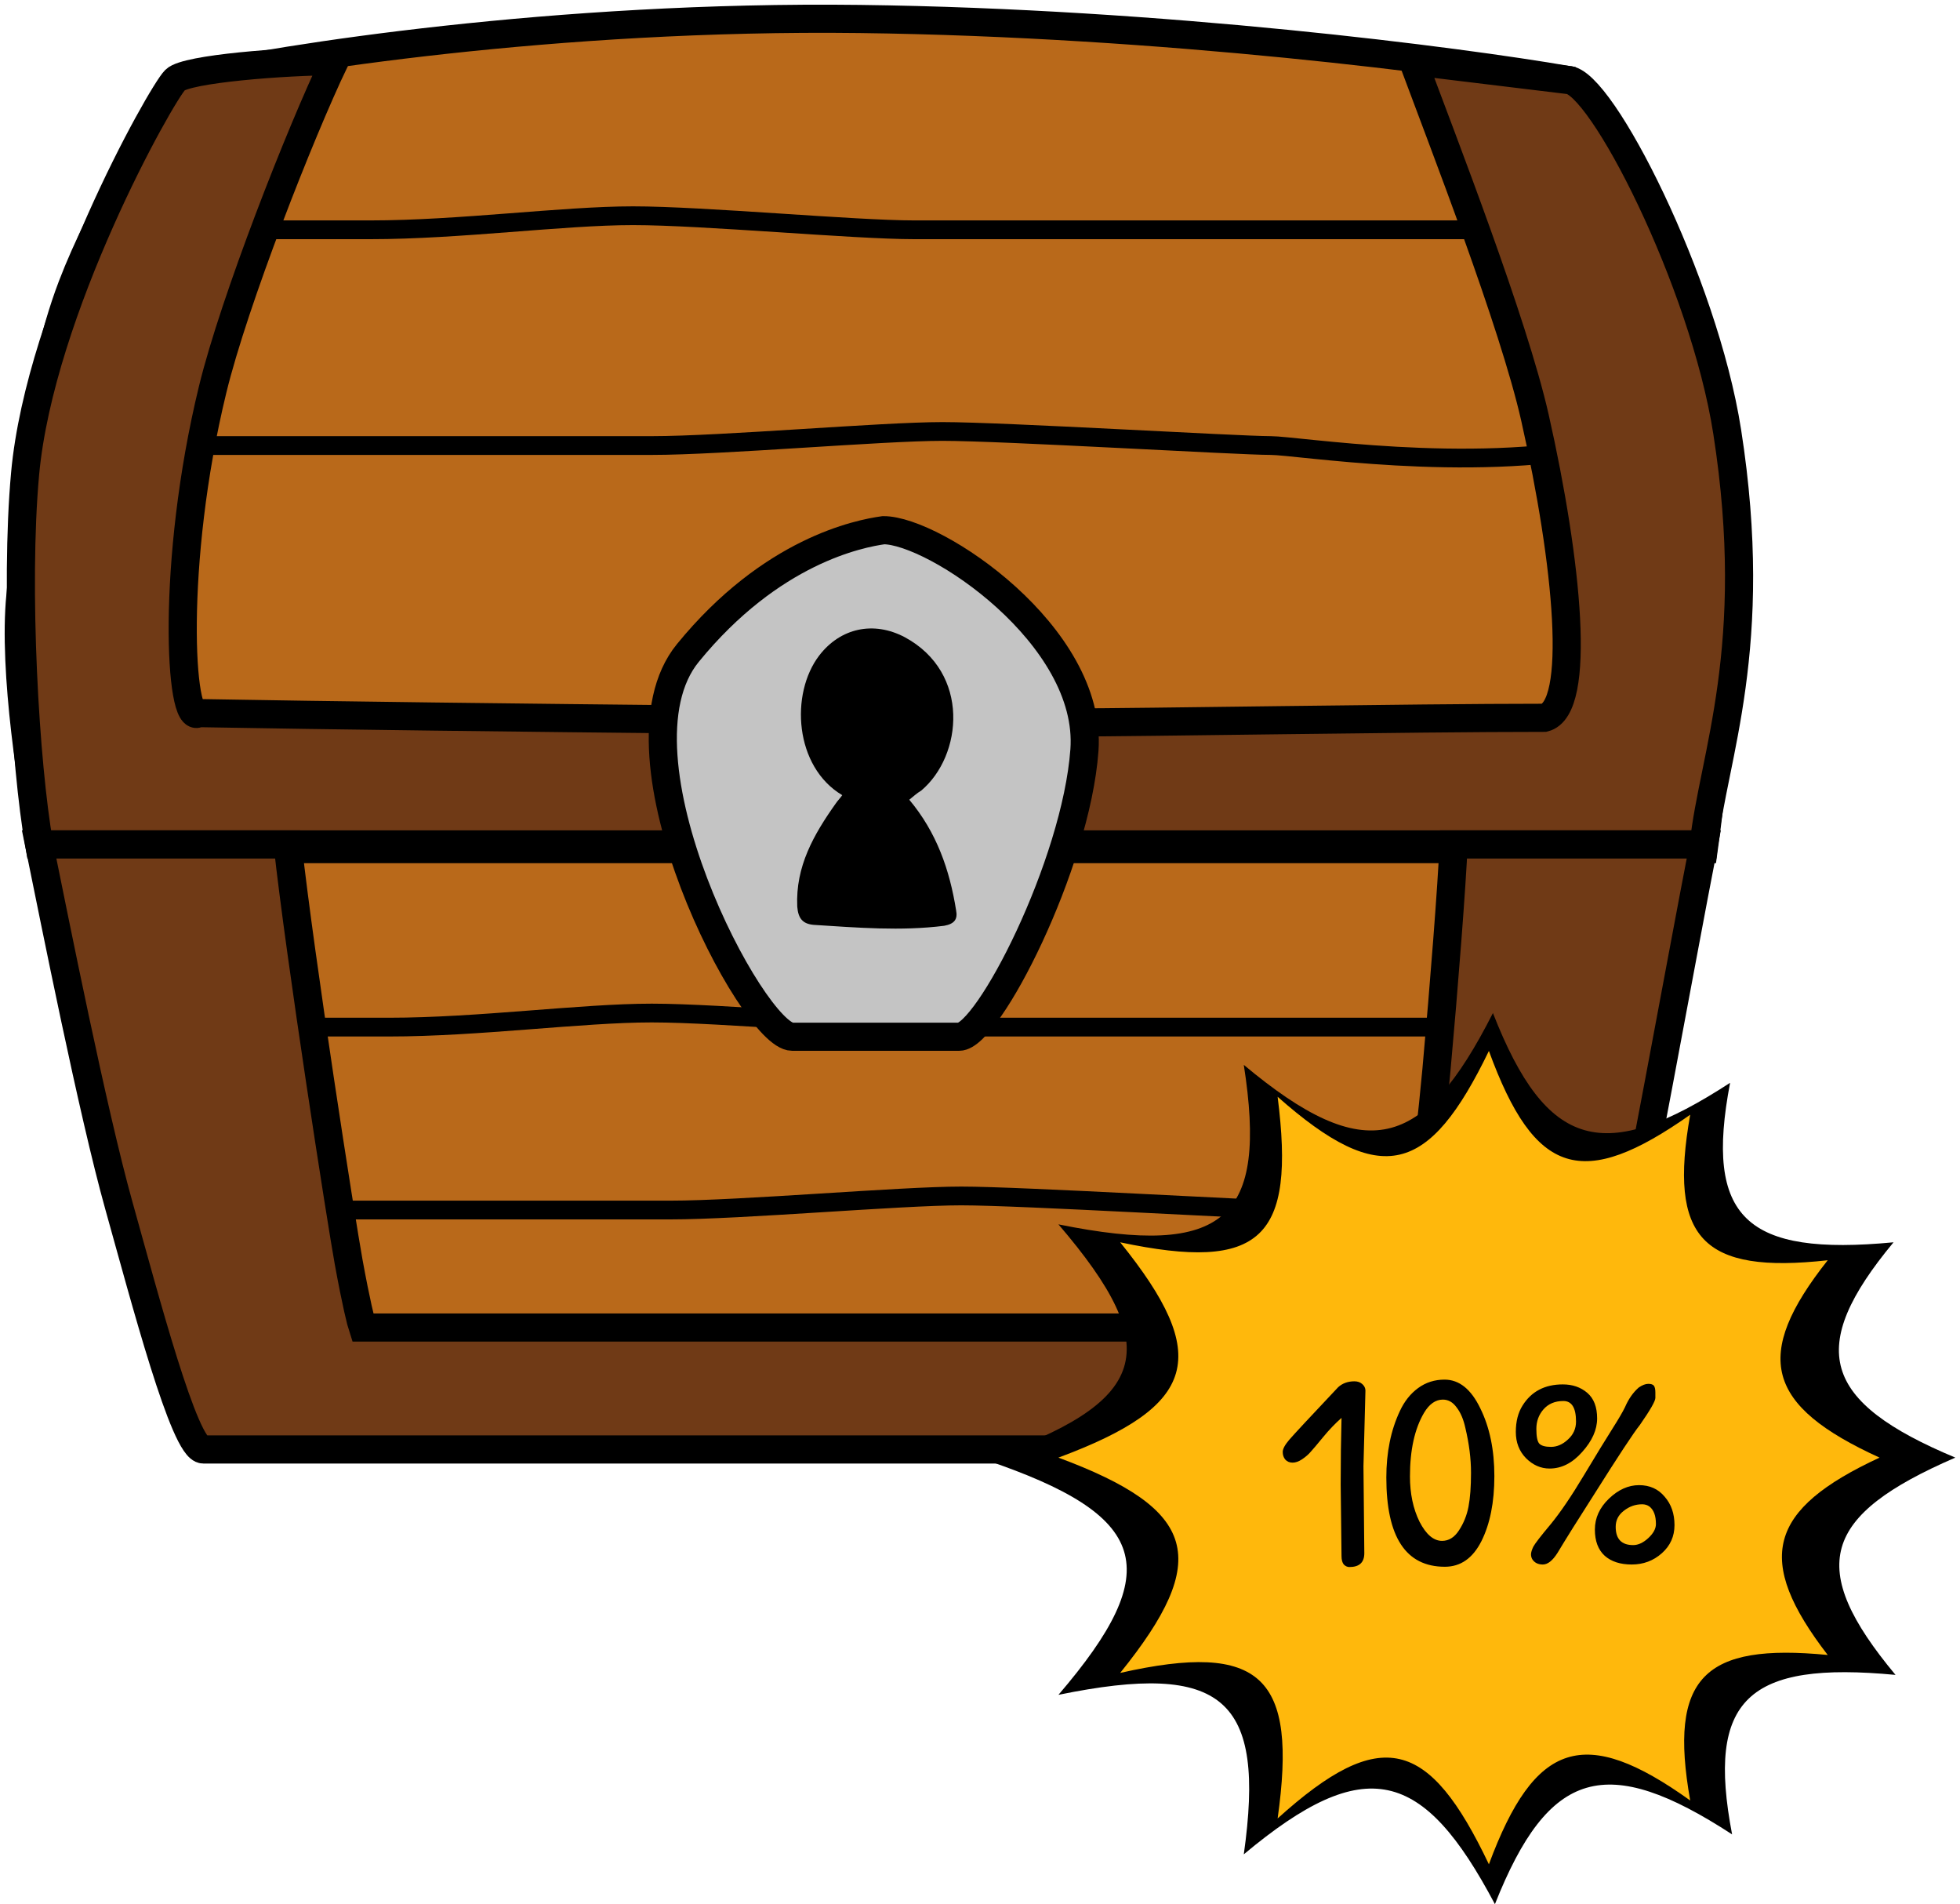 <svg width="209" height="203" viewBox="0 0 209 203" fill="none" xmlns="http://www.w3.org/2000/svg">
<path d="M21.175 155.023H165.675C169.675 152.223 178.342 110.523 182.175 90.023L4.175 91.523C4.342 92.69 5.075 97.323 6.675 106.523C8.275 115.723 17.009 142.69 21.175 155.023Z" fill="#B9691A" stroke="black"/>
<path d="M91.675 2.023C59.275 1.623 30.175 6.189 19.675 8.523C17.009 12.356 10.875 22.123 7.675 30.523C3.675 41.023 3.175 53.523 2.175 63.523C1.375 71.523 3.509 84.857 4.675 90.523H181.675C182.842 82.19 184.875 61.723 183.675 46.523C182.475 31.323 172.175 14.856 167.175 8.523C155.509 6.523 124.075 2.423 91.675 2.023Z" fill="#B9691A" stroke="black" stroke-width="3"/>
<path d="M15 24.498C20 24.498 31.9 24.498 39.5 24.498C49 24.498 60 22.998 67.5 22.998C75 22.998 91 24.498 97.5 24.498C104 24.498 129.5 24.498 133 24.498C135.8 24.498 156.667 24.498 168 24.498" stroke="black" stroke-width="2"/>
<path d="M17 109.498C22 109.498 33.9 109.498 41.5 109.498C51 109.498 62 107.998 69.5 107.998C77 107.998 93 109.498 99.5 109.498C106 109.498 131.5 109.498 135 109.498C137.8 109.498 158.667 109.498 170 109.498" stroke="black" stroke-width="2"/>
<path d="M18 47.498C23 47.498 32.9 47.498 40.5 47.498C50 47.498 62 47.498 69.5 47.498C77 47.498 94 45.998 100.5 45.998C107 45.998 132 47.498 135.5 47.498C138.3 47.498 156.5 50.498 171 47.498" stroke="black" stroke-width="2"/>
<path d="M20 128.998C25 128.998 34.9 128.998 42.5 128.998C52 128.998 64 128.998 71.5 128.998C79 128.998 96 127.498 102.5 127.498C109 127.498 134 128.998 137.5 128.998C140.3 128.998 158.5 131.998 173 128.998" stroke="black" stroke-width="2"/>
<path d="M22.675 41.523C24.976 32.067 32.009 14.19 35.675 6.523C30.509 6.523 19.875 7.323 18.675 8.523C17.175 10.023 4.267 33.023 2.675 50.523C1.567 62.711 2.675 81.523 4.175 90.023H181.675C182.675 80.69 187.769 69.023 184.175 46.023C181.675 30.023 170.675 8.523 167.175 8.523L150.675 6.523C153.842 15.023 161.388 34.394 163.675 44.523C167.175 60.023 168.676 75.523 164.675 76.523C150.509 76.523 121.675 77.023 113.675 77.023C105.675 77.023 49.009 76.523 21.175 76.023C19.175 77.523 18.175 60.023 22.675 41.523Z" fill="#703A16" stroke="black" stroke-width="3"/>
<path d="M84.475 110.523H92.265H102.281C105.339 110.523 114.745 92.196 115.635 79.978C116.526 67.76 99.675 56.523 94.211 56.523C91.614 56.887 82.249 58.705 73.347 69.614C64.444 80.523 80.3 110.523 84.475 110.523Z" fill="#C4C4C4" stroke="black" stroke-width="3"/>
<path d="M96.958 85.257C99.895 88.763 101.266 92.755 101.951 97.04C102.147 98.013 101.756 98.5 100.679 98.695C96.077 99.279 91.377 98.89 86.776 98.598C85.601 98.5 85.111 97.916 85.013 96.65C84.818 92.366 86.776 88.958 89.126 85.647C89.321 85.355 89.615 85.063 89.811 84.77C84.72 81.752 84.23 73.962 87.363 69.872C89.615 66.951 93.14 66.172 96.469 67.925C103.518 71.722 102.637 80.583 98.231 84.284C97.742 84.576 97.448 84.868 96.958 85.257Z" fill="black"/>
<path d="M37.175 134.523C36.375 130.123 32.009 102.19 30.675 90.023H4.175C5.842 98.19 9.875 118.523 12.675 128.523C15.475 138.523 19.675 154.523 21.675 154.523H91.675H165.675C168.175 154.523 171.075 142.923 172.675 136.523L172.675 136.523C174.275 130.123 179.175 102.857 181.675 90.023H155C154.833 94.19 153.975 105.223 153.175 114.023C152.375 122.823 150.175 141.523 148.175 141.523H98.175H38.675C38.509 141.023 37.975 138.923 37.175 134.523Z" fill="#703A16" stroke="black" stroke-width="3"/>
<path fill-rule="evenodd" clip-rule="evenodd" d="M208.501 155.392C194.262 161.555 192.562 167.081 202.125 178.557C186.398 177.07 181.935 181.108 184.698 195.559C171.309 186.846 165.145 188.546 159.407 202.998C151.756 188.546 145.593 186.846 132.629 197.685C134.966 181.108 130.503 177.07 112.864 180.682C124.34 167.293 122.64 161.555 105 155.604C122.64 149.441 124.34 143.915 112.864 130.526C130.716 134.139 135.179 129.888 132.629 113.524C145.593 124.363 151.756 122.662 159.195 107.998C164.933 122.662 171.096 124.15 184.485 115.436C181.723 129.888 186.186 133.926 201.913 132.439C192.562 143.703 194.262 149.441 208.501 155.392Z" fill="black"/>
<path fill-rule="evenodd" clip-rule="evenodd" d="M200.421 155.393C188.519 160.918 187.032 166.232 194.895 176.433C181.718 175.158 177.893 178.771 180.231 191.947C168.967 183.871 163.654 185.572 158.765 198.748C152.39 185.359 147.289 183.871 136.237 193.86C138.363 178.771 134.537 174.945 119.448 178.346C129.224 166.232 127.736 160.918 112.859 155.393C127.736 149.867 129.224 144.554 119.448 132.44C134.537 135.628 138.15 132.015 136.237 116.925C147.289 126.701 152.39 125.214 158.765 112.037C163.654 125.426 168.754 126.914 180.231 118.838C177.893 132.015 181.506 135.84 194.895 134.352C186.819 144.554 188.307 149.867 200.421 155.393Z" fill="#FFB80C"/>
<path d="M145.48 165.588C145.48 166.568 144.95 167.058 143.89 167.058C143.67 167.058 143.47 166.968 143.29 166.788C143.13 166.588 143.05 166.288 143.05 165.888L142.96 158.268C142.96 155.748 142.99 153.378 143.05 151.158C142.37 151.758 141.71 152.448 141.07 153.228C140.43 154.008 139.99 154.528 139.75 154.788C139.53 155.048 139.23 155.308 138.85 155.568C138.49 155.808 138.15 155.928 137.83 155.928C137.51 155.928 137.25 155.818 137.05 155.598C136.87 155.378 136.78 155.108 136.78 154.788C136.78 154.468 137.01 154.038 137.47 153.498C137.95 152.938 139.69 151.068 142.69 147.888C143.15 147.468 143.73 147.258 144.43 147.258C144.77 147.258 145.05 147.358 145.27 147.558C145.49 147.758 145.6 147.988 145.6 148.248L145.39 156.318L145.48 165.588ZM147.828 157.518C147.828 154.838 148.308 152.478 149.268 150.438C149.748 149.398 150.398 148.578 151.218 147.978C152.038 147.378 152.978 147.078 154.038 147.078C155.598 147.078 156.868 148.098 157.848 150.138C158.848 152.158 159.348 154.568 159.348 157.368C159.348 160.148 158.888 162.458 157.968 164.298C157.048 166.118 155.748 167.028 154.068 167.028C149.908 167.028 147.828 163.858 147.828 157.518ZM153.768 164.268C154.488 164.268 155.088 163.898 155.568 163.158C156.068 162.398 156.408 161.558 156.588 160.638C156.768 159.698 156.858 158.488 156.858 157.008C156.858 155.508 156.658 153.918 156.258 152.238C156.058 151.318 155.748 150.588 155.328 150.048C154.928 149.488 154.438 149.208 153.858 149.208C153.078 149.208 152.408 149.678 151.848 150.618C150.848 152.318 150.348 154.578 150.348 157.398C150.348 159.238 150.688 160.848 151.368 162.228C152.068 163.588 152.868 164.268 153.768 164.268ZM176.516 149.028C176.516 149.368 175.966 150.328 174.866 151.908C174.206 152.728 172.566 155.218 169.946 159.378C168.266 161.998 166.976 164.058 166.076 165.558C165.556 166.378 165.036 166.788 164.516 166.788C164.016 166.788 163.646 166.608 163.406 166.248C163.306 166.088 163.256 165.908 163.256 165.708C163.256 165.508 163.336 165.238 163.496 164.898C163.676 164.558 164.286 163.768 165.326 162.528C166.366 161.268 167.556 159.518 168.896 157.278C170.256 155.018 171.266 153.368 171.926 152.328C172.586 151.288 173.036 150.518 173.276 150.018C173.656 149.138 174.146 148.438 174.746 147.918C175.126 147.658 175.466 147.528 175.766 147.528C176.066 147.528 176.266 147.598 176.366 147.738C176.466 147.878 176.516 148.118 176.516 148.458V149.028ZM162.356 149.838C163.296 148.338 164.726 147.588 166.646 147.588C167.686 147.588 168.556 147.888 169.256 148.488C169.956 149.088 170.306 149.998 170.306 151.218C170.306 152.418 169.776 153.608 168.716 154.788C167.676 155.968 166.516 156.558 165.236 156.558C164.296 156.558 163.456 156.188 162.716 155.448C161.996 154.708 161.636 153.778 161.636 152.658C161.636 151.538 161.876 150.598 162.356 149.838ZM168.056 151.548C168.056 150.088 167.606 149.358 166.706 149.358C165.806 149.358 165.096 149.658 164.576 150.258C164.076 150.838 163.826 151.528 163.826 152.328C163.826 153.128 163.926 153.648 164.126 153.888C164.346 154.128 164.766 154.248 165.386 154.248C166.026 154.248 166.626 153.988 167.186 153.468C167.766 152.948 168.056 152.308 168.056 151.548ZM170.066 163.068C170.066 161.828 170.566 160.728 171.566 159.768C172.566 158.808 173.636 158.328 174.776 158.328C175.916 158.328 176.826 158.738 177.506 159.558C178.206 160.358 178.556 161.368 178.556 162.588C178.556 163.788 178.106 164.788 177.206 165.588C176.306 166.388 175.236 166.788 173.996 166.788C172.776 166.788 171.816 166.478 171.116 165.858C170.416 165.218 170.066 164.288 170.066 163.068ZM172.286 162.768C172.286 164.068 172.906 164.718 174.146 164.718C174.686 164.718 175.226 164.468 175.766 163.968C176.306 163.468 176.576 162.968 176.576 162.468C176.576 161.588 176.346 160.968 175.886 160.608C175.666 160.448 175.406 160.368 175.106 160.368C174.386 160.368 173.736 160.598 173.156 161.058C172.576 161.498 172.286 162.068 172.286 162.768Z" fill="black"/>
</svg>
